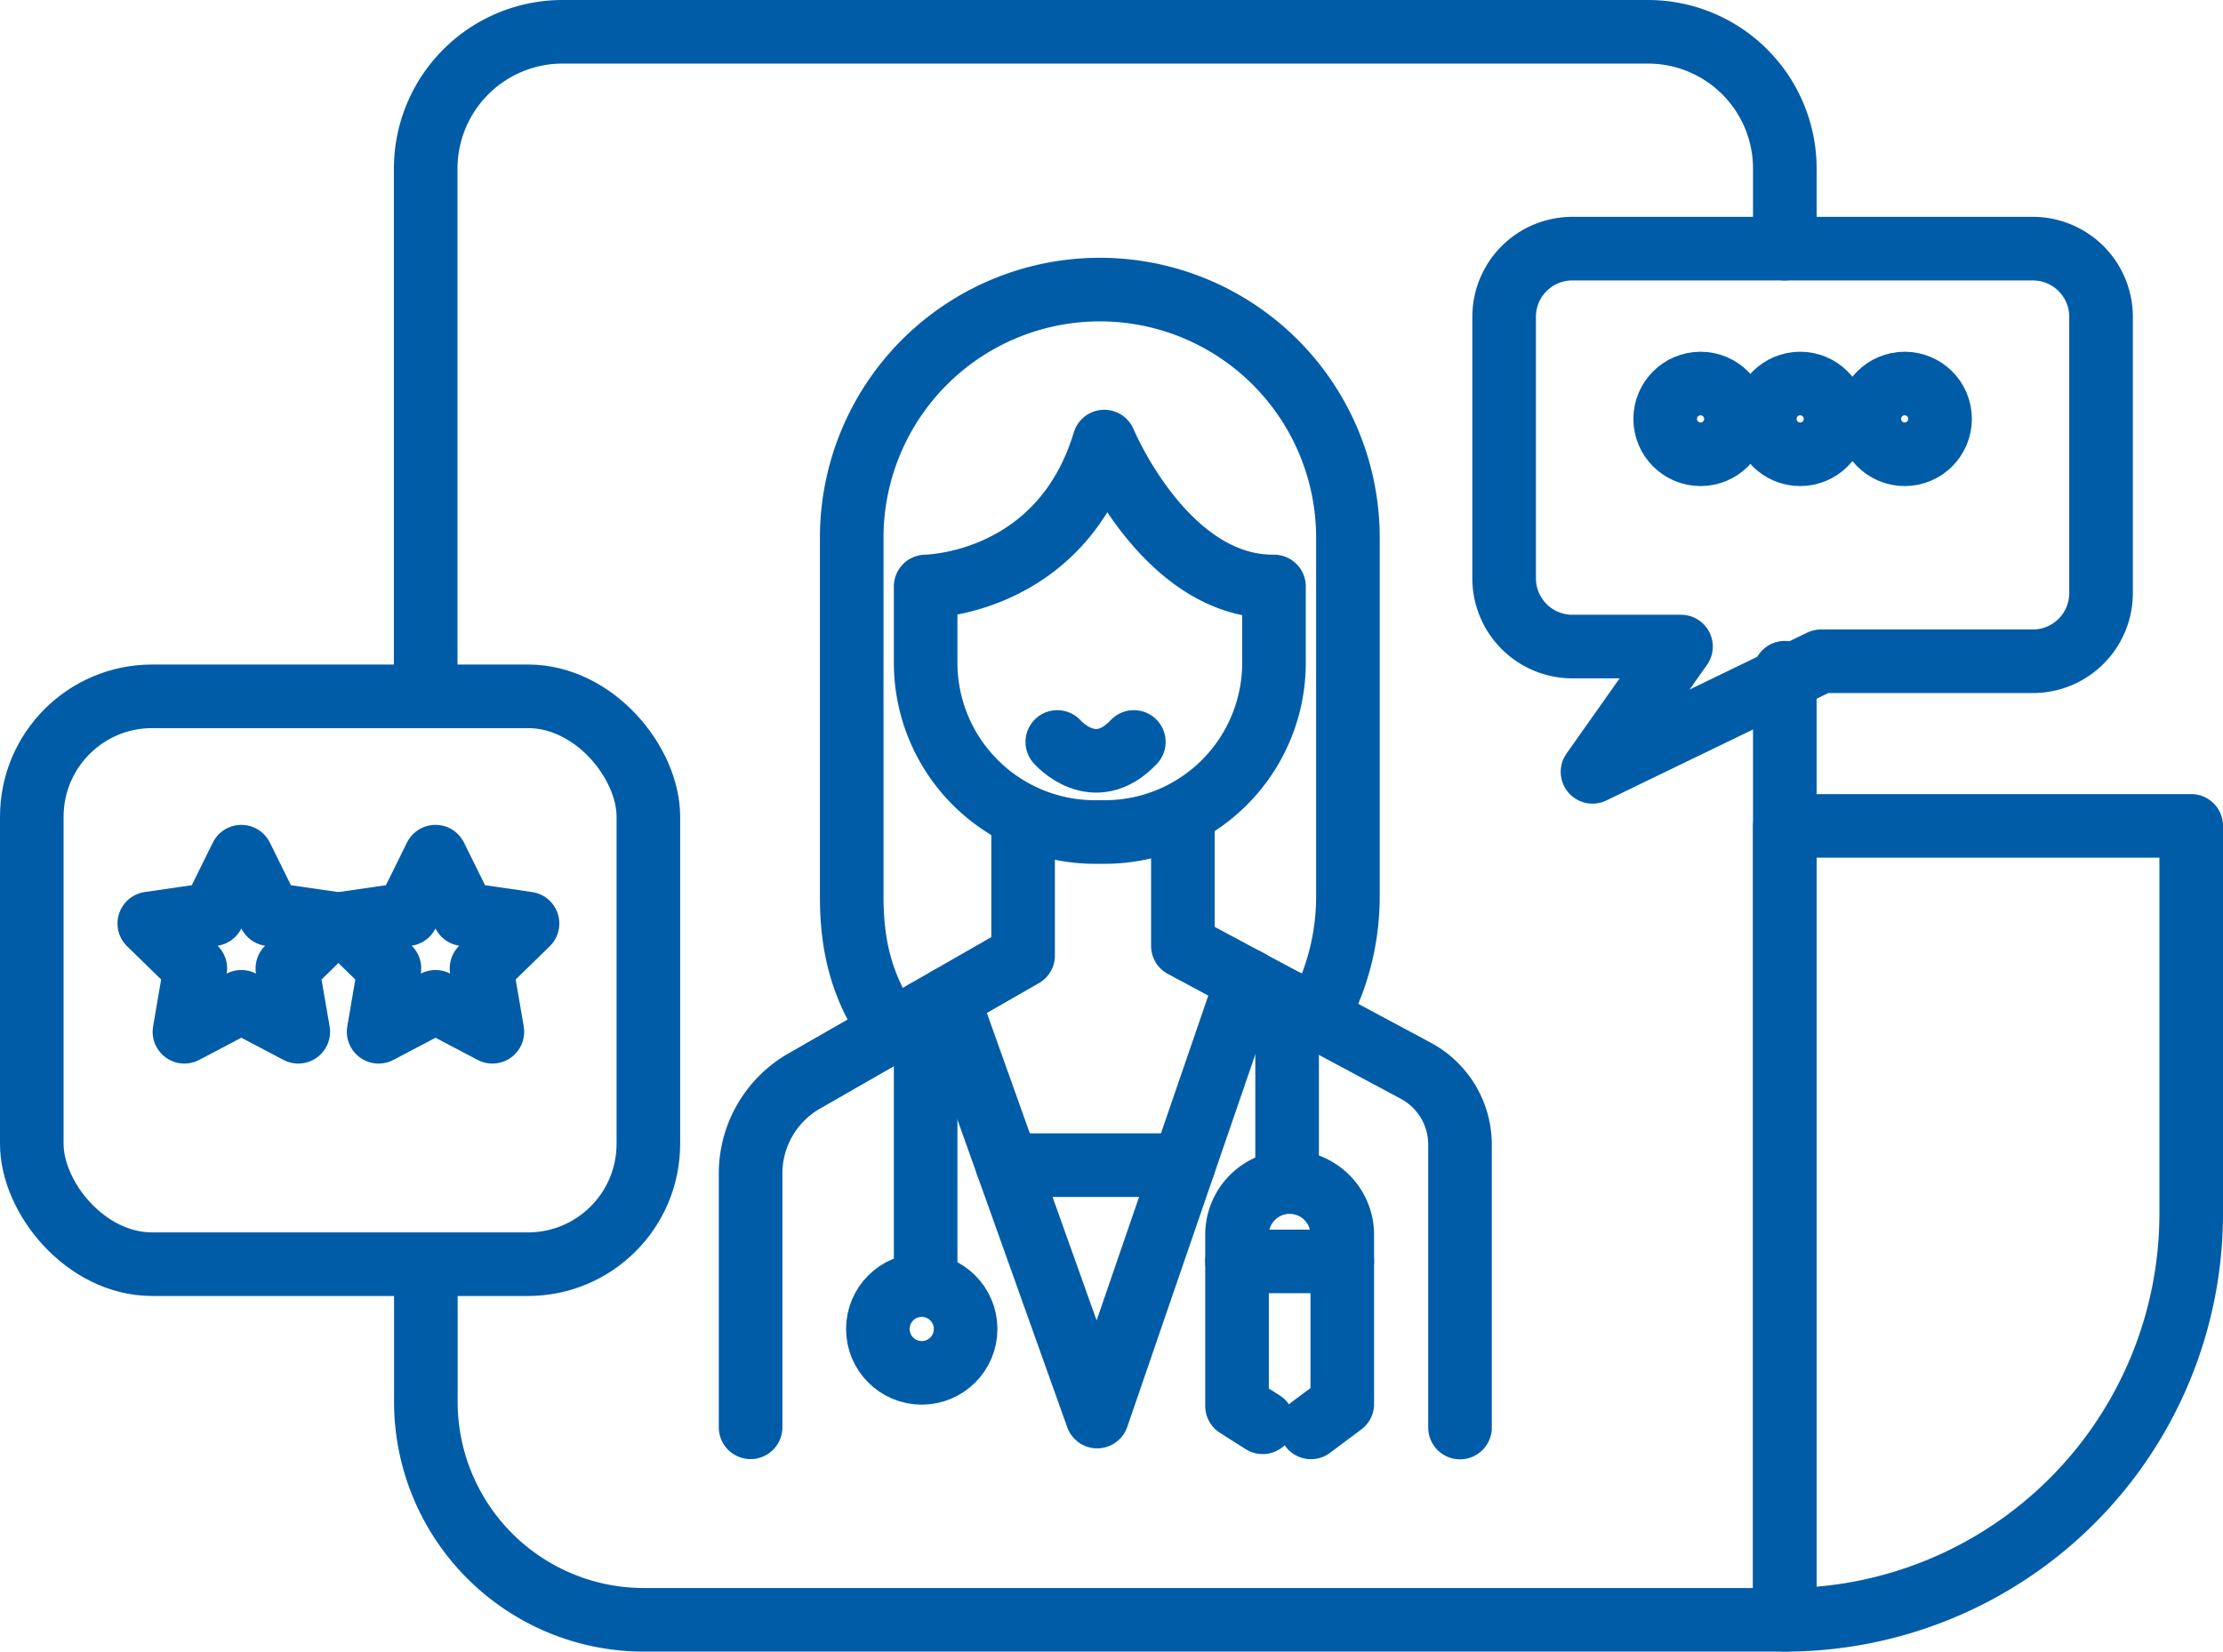 <svg xmlns="http://www.w3.org/2000/svg" viewBox="0 0 279.64 207.78"><defs><style>.cls-1{fill:none;stroke:#015ca8;stroke-linecap:round;stroke-linejoin:round;stroke-width:8px;}</style></defs><g id="Layer_2" data-name="Layer 2"><g id="Layer_1-2" data-name="Layer 1"><path class="cls-1" d="M224.52,84.63V203.78H81a27.43,27.43,0,0,1-27.43-27.43V160.74"/><path class="cls-1" d="M53.55,84.63V21.21A17.22,17.22,0,0,1,70.76,4H207.31a17.21,17.21,0,0,1,17.21,17.21V31.28"/><path class="cls-1" d="M275.64,103.9v48.78a51.12,51.12,0,0,1-51.12,51.1V103.9Z"/><path class="cls-1" d="M128.7,103.61v16.6L101.16,136a13.41,13.41,0,0,0-6.74,11.63v31.93"/><path class="cls-1" d="M148.8,103.61V119l29.29,15.7a10.55,10.55,0,0,1,5.57,9.3v35.59"/><polyline class="cls-1" points="119.25 125.63 138.02 178.21 156.89 123.32"/><line class="cls-1" x1="126.73" y1="146.58" x2="148.89" y2="146.58"/><line class="cls-1" x1="161.91" y1="126.01" x2="161.91" y2="148.38"/><path class="cls-1" d="M158.84,178.93l-3.23-2.05V155.33a6.62,6.62,0,0,1,6.62-6.62h0a6.62,6.62,0,0,1,6.62,6.62v21.3l-3.94,2.94"/><line class="cls-1" x1="155.61" y1="158.69" x2="168.85" y2="158.69"/><line class="cls-1" x1="116.44" y1="127.24" x2="116.44" y2="160.74"/><circle class="cls-1" cx="115.95" cy="167.19" r="5.52"/><path class="cls-1" d="M116.44,73.78s17-.12,22.47-18.23c0,0,7.62,18.36,21.35,18.23v9.59a21.29,21.29,0,0,1-21.3,21.3h-1.22a21.3,21.3,0,0,1-21.3-21.3Z"/><path class="cls-1" d="M111.56,128.8c-3.16-4.88-4.42-9.78-4.42-16V67.64a31.22,31.22,0,0,1,31.21-31.21h0a31.21,31.21,0,0,1,31.21,31.21v45.14A31.11,31.11,0,0,1,166,127.24"/><path class="cls-1" d="M133,93.34s4.61,5.34,9.63,0"/><rect class="cls-1" x="4" y="87.6" width="77.56" height="71.44" rx="15.14"/><path class="cls-1" d="M189.21,39.86V72.75a8.59,8.59,0,0,0,8.59,8.59h13.66L200.33,97.1l28.74-13.91h26.64a8.58,8.58,0,0,0,8.59-8.59V39.86a8.58,8.58,0,0,0-8.59-8.58H197.8A8.58,8.58,0,0,0,189.21,39.86Z"/><polygon class="cls-1" points="54.78 107.77 58.36 115.02 66.36 116.18 60.57 121.83 61.94 129.8 54.78 126.03 47.63 129.8 48.99 121.83 43.2 116.18 51.2 115.02 54.78 107.77"/><polygon class="cls-1" points="30.36 107.77 33.94 115.02 41.94 116.18 36.15 121.83 37.52 129.8 30.36 126.03 23.2 129.8 24.57 121.83 18.78 116.18 26.78 115.02 30.36 107.77"/><circle class="cls-1" cx="213.92" cy="52.7" r="4.45"/><circle class="cls-1" cx="226.45" cy="52.7" r="4.45"/><circle class="cls-1" cx="239.6" cy="52.7" r="4.45"/></g></g></svg>